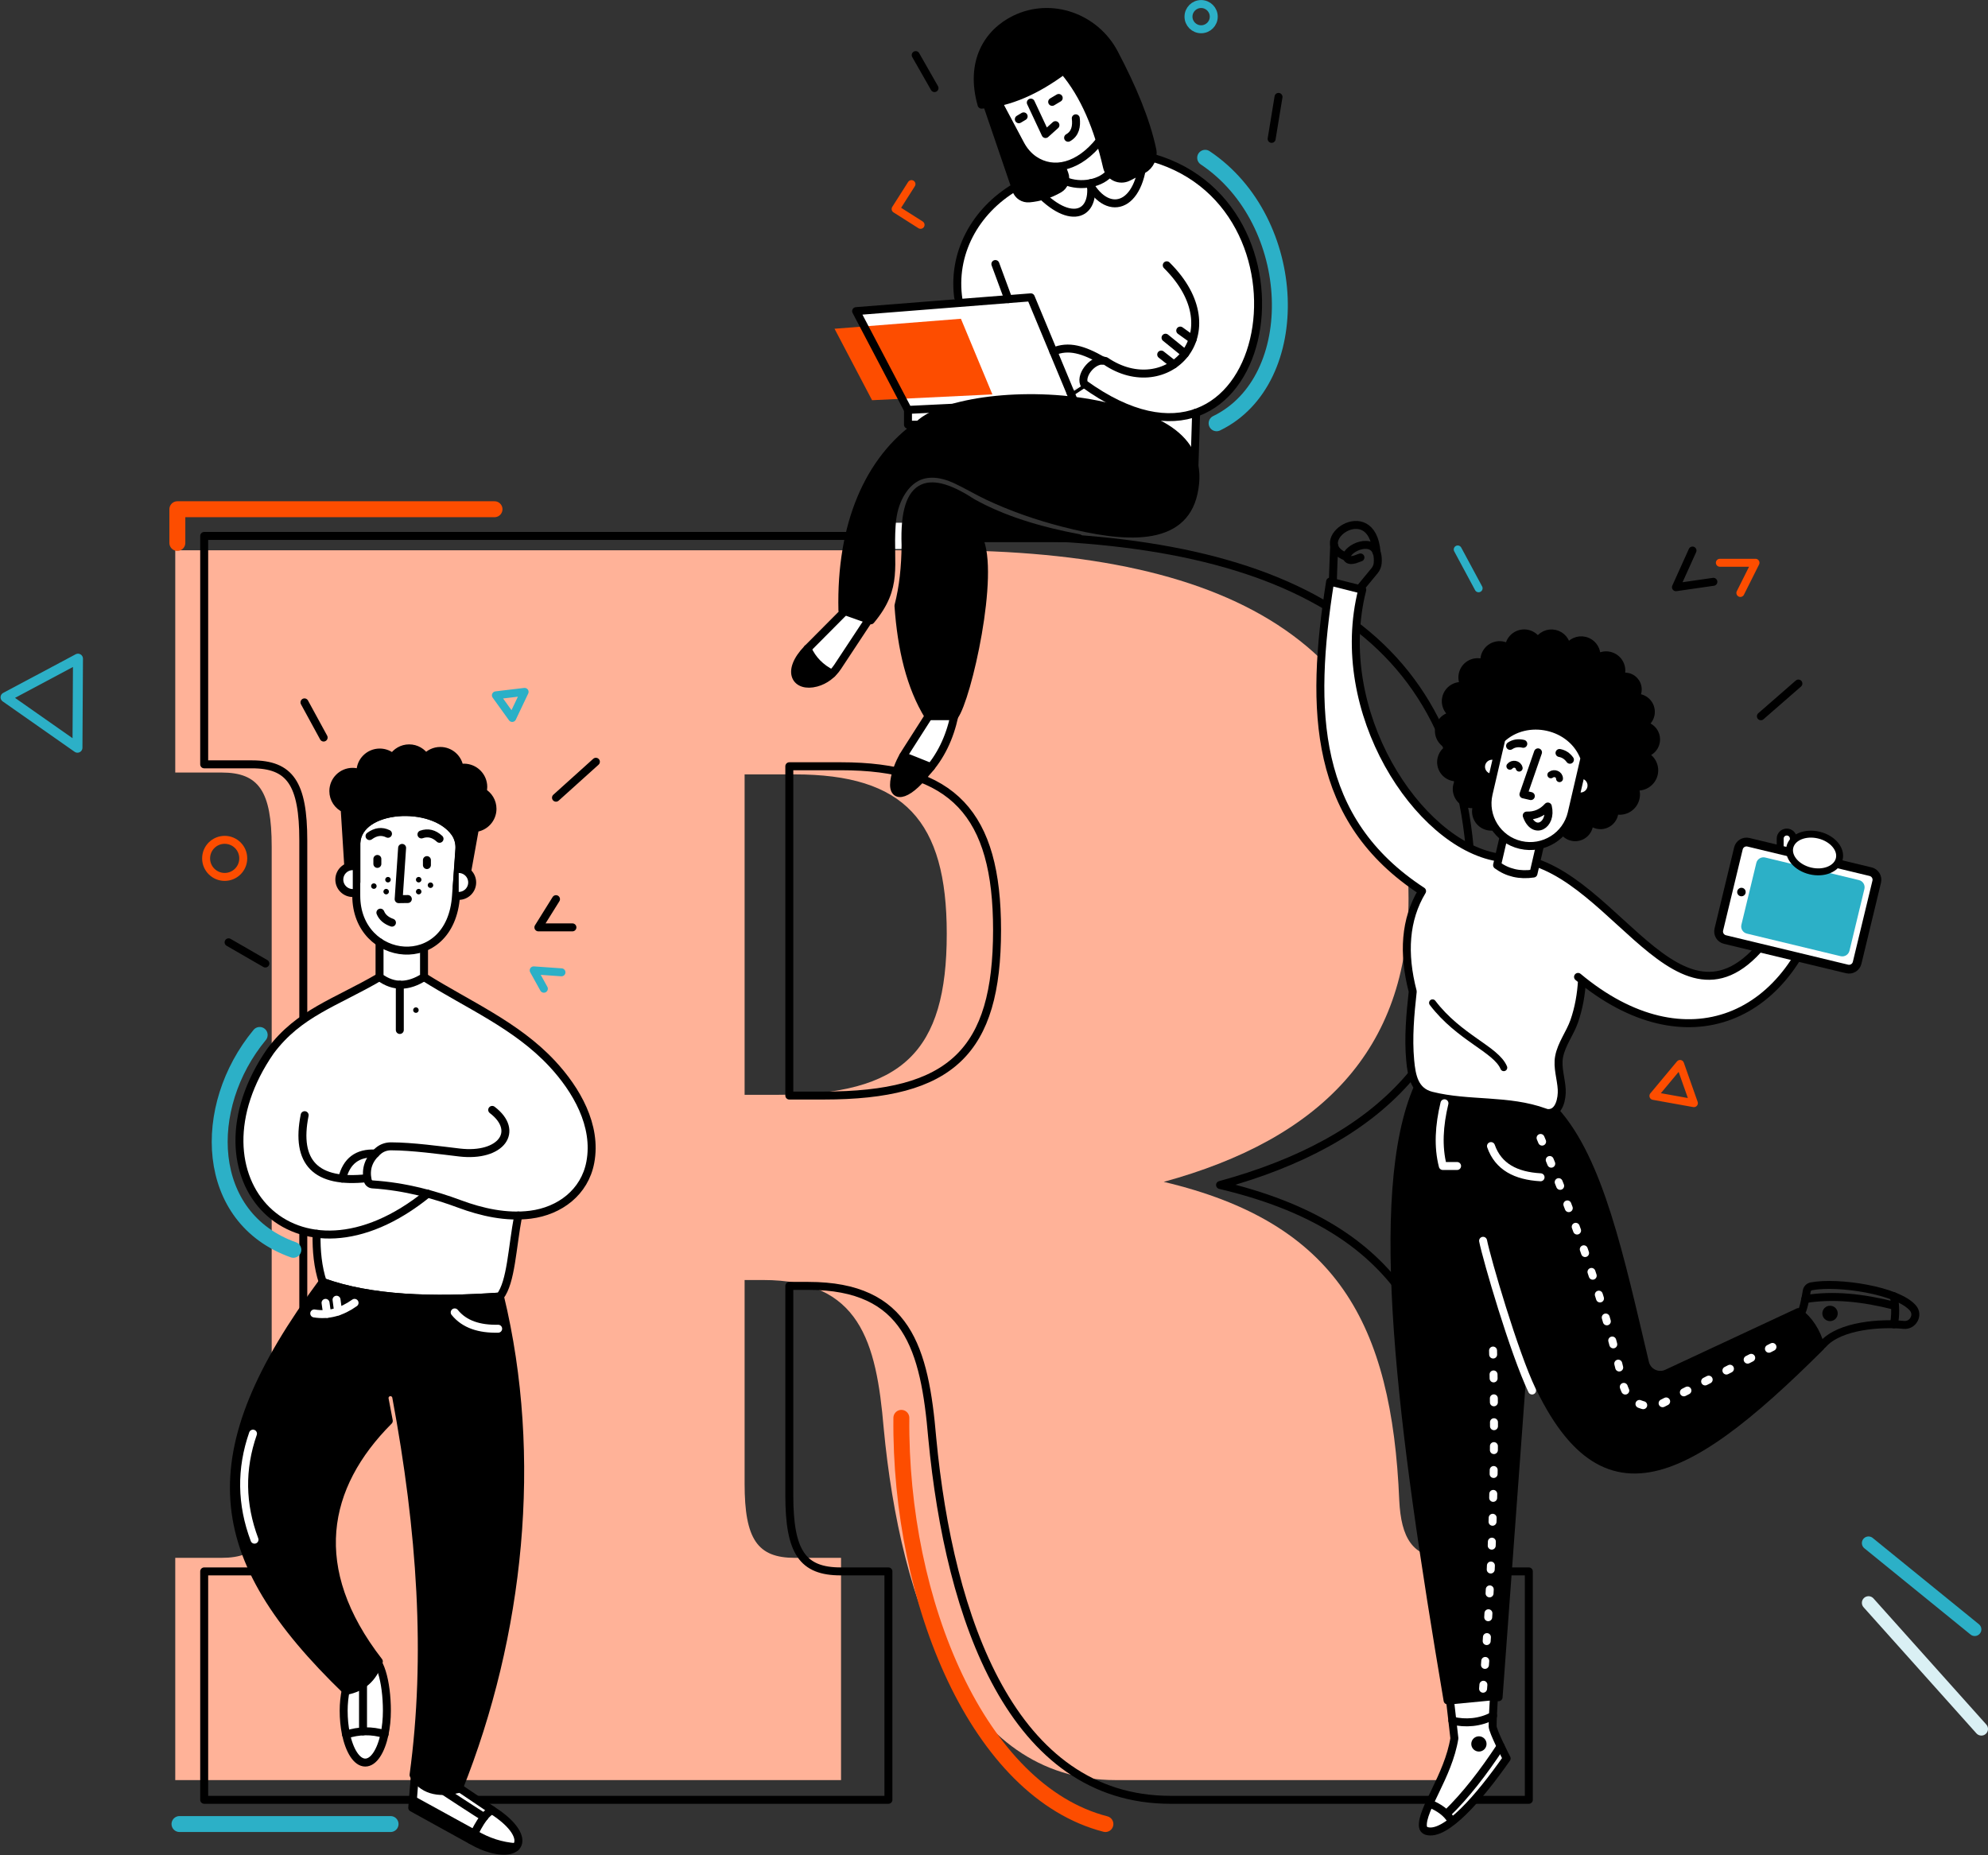 <?xml version="1.0" encoding="UTF-8"?>
<svg width="599px" height="559px" viewBox="0 0 599 559" version="1.1" xmlns="http://www.w3.org/2000/svg" xmlns:xlink="http://www.w3.org/1999/xlink">
    <rect x="0" y="0" width="599" height="559" fill="#333333" stroke="none"/>
    <!-- Generator: Sketch 63.1 (92452) - https://sketch.com -->
    <title>Illustration/welcome</title>
    <desc>Created with Sketch.</desc>
    <defs>
        <path d="M597,520 L563,482" id="path-1"></path>
        <path d="M563,464 L595,490" id="path-3"></path>
        <polygon id="path-5" points="8.014 225 28 207.646 2 201"></polygon>
        <path d="M324.142,34.655 C324.431,37.01 324.03,39.282 321.829,40.511" id="path-7"></path>
    </defs>
    <g id="Landing-Page_02" stroke="none" stroke-width="1" fill="none" fill-rule="evenodd">
        <g id="SP1_LandingPage_web" transform="translate(-679, -96)">
            <g id="Illustration/WelcometoReDI" transform="translate(678, 96)">
                <g id="Illustration/welcome" transform="translate(1, 1)">
                    <g id="Group-180">
                        <path d="M309.214,53.646 C301.982,58.636 297.11,63.005 294.596,66.753 C290.826,72.375 287.774,78.335 288.105,83.848 C288.325,87.523 287.816,89.853 286.576,90.838 L257.957,92.755 L273.617,122.519 L275.235,129.652 L334.697,129.652 L359.342,137.492 L360.401,123.36 C368.364,119.028 373.467,114.179 375.71,108.814 C379.075,100.766 380.341,91.12 379.075,83.848 C377.809,76.575 369.519,59.883 365.714,56.765 C361.909,53.646 350.003,46.547 347.311,46.547 C345.517,46.547 340.217,35.393 331.41,13.084 L308.434,16.9 L299.91,23.609 L309.214,53.646 Z" id="Path-3" fill="#FFFFFF"></path>
                        <path d="M224.355,328.909 L234.414,328.909 C271.853,328.909 285.264,316.072 285.264,280.353 C285.264,246.307 272.412,232.354 239.443,232.354 L224.355,232.354 L224.355,328.909 Z M350.643,355.14 C402.61,367.419 419.374,397.557 421.609,451.137 C422.168,462.299 425.521,468.439 435.579,468.439 L441.167,468.439 L441.167,535.413 L336.114,535.413 C289.734,535.413 271.294,482.391 266.265,429.37 C264.03,403.139 259.001,384.721 229.944,384.721 L224.355,384.721 L224.355,446.114 C224.355,462.857 228.267,468.439 239.443,468.439 L253.413,468.439 L253.413,535.413 L52.806,535.413 L52.806,468.439 L66.777,468.439 C77.952,468.439 81.864,462.857 81.864,446.114 L81.864,254.122 C81.864,237.378 77.952,231.796 66.777,231.796 L52.806,231.796 L52.806,164.822 L283.029,164.822 C372.436,164.822 424.403,193.845 424.403,269.748 C424.403,315.514 397.581,342.304 350.643,355.14 L350.643,355.14 Z" id="Fill-1" fill="#FFB298"></path>
                        <path d="M237.826,329.132 L248.164,329.132 C286.639,329.132 300.422,315.939 300.422,279.229 C300.422,244.24 287.214,229.901 253.331,229.901 L237.826,229.901 L237.826,329.132 Z M367.613,356.09 C421.02,368.709 438.249,399.682 440.546,454.746 C441.12,466.218 444.566,472.528 454.903,472.528 L460.646,472.528 L460.646,541.357 L352.682,541.357 C305.016,541.357 286.065,486.867 280.897,432.376 C278.6,405.418 273.431,386.49 243.569,386.49 L237.826,386.49 L237.826,449.584 C237.826,466.792 241.846,472.528 253.331,472.528 L267.688,472.528 L267.688,541.357 L61.523,541.357 L61.523,472.528 L75.88,472.528 C87.365,472.528 91.385,466.792 91.385,449.584 L91.385,252.271 C91.385,235.064 87.365,229.327 75.88,229.327 L61.523,229.327 L61.523,160.497 L298.126,160.497 C390.01,160.497 443.417,190.323 443.417,268.331 C443.417,315.365 415.852,342.898 367.613,356.09 Z" id="Stroke-3" stroke="#000000" stroke-width="2.4" stroke-linecap="round" stroke-linejoin="round"></path>
                        <mask id="mask-2" fill="white">
                            <use xlink:href="#path-1"></use>
                        </mask>
                        <use id="Stroke-50" stroke="#DAF0F4" stroke-width="4" stroke-linecap="round" stroke-linejoin="round" xlink:href="#path-1"></use>
                        <mask id="mask-4" fill="white">
                            <use xlink:href="#path-3"></use>
                        </mask>
                        <use id="Stroke-66" stroke="#2CB0C7" stroke-width="4" stroke-linecap="round" stroke-linejoin="round" xlink:href="#path-3"></use>
                        <mask id="mask-6" fill="white">
                            <use xlink:href="#path-5"></use>
                        </mask>
                        <use id="Stroke-46-Copy" stroke="#2CB0C7" stroke-width="3" stroke-linecap="round" stroke-linejoin="round" transform="translate(15, 213) rotate(76) translate(-15, -213) " xlink:href="#path-5"></use>
                        <polygon id="Fill-5" fill="#FFFFFF" points="267.017 164.434 274.935 164.434 274.935 156.526 267.017 156.526"></polygon>
                        <path d="M311.618,47.489 C309.845,46.3 308.45,44.629 307.447,42.746 L300.723,30.106 L297.464,30.65 L306.217,56.284 C306.775,57.918 308.387,58.931 310.11,58.779 C313.179,58.51 316.173,57.601 319.079,55.95 C320.673,55.044 321.374,53.113 320.722,51.4 L319.935,49.328 C316.992,49.802 314.135,49.175 311.618,47.489" id="Fill-7" fill="#000000"></path>
                        <path d="M311.618,47.489 C309.845,46.3 308.45,44.629 307.447,42.746 L300.723,30.106 L297.464,30.65 L306.217,56.284 C306.775,57.918 308.387,58.931 310.11,58.779 C313.179,58.51 316.173,57.601 319.079,55.95 C320.673,55.044 321.374,53.113 320.722,51.4 L319.935,49.328 C316.992,49.802 314.135,49.175 311.618,47.489 Z" id="Stroke-8" stroke="#000000" stroke-width="2.4" stroke-linecap="round" stroke-linejoin="round"></path>
                        <polygon id="Fill-9" fill="#FD4D00" points="262.758 119.598 251.454 98.065 289.533 95.057 299.015 117.852"></polygon>
                        <path d="M279.784,214.812 L272.838,225.686 C271.331,228.044 270.214,230.639 269.631,233.374 C268.21,240.043 273.072,239.456 279.093,231.795 C283.513,226.96 286.148,221.209 287.528,214.812" id="Fill-10" fill="#FFFFFF"></path>
                        <path d="M279.784,214.812 L272.838,225.686 C271.331,228.044 270.214,230.639 269.631,233.374 C268.21,240.043 273.072,239.456 279.093,231.795 C283.513,226.96 286.148,221.209 287.528,214.812" id="Stroke-11" stroke="#000000" stroke-width="2.4" stroke-linecap="round" stroke-linejoin="round"></path>
                        <path d="M272.14,226.848 C272.742,227.016 280.49,230.159 280.49,230.159" id="Stroke-13" stroke="#000000" stroke-width="2.4" stroke-linecap="round" stroke-linejoin="round"></path>
                        <path d="M269.631,233.374 C268.21,240.042 273.072,239.455 279.093,231.793 C279.581,231.26 280.043,230.713 280.488,230.158 C280.44,230.138 272.758,227.022 272.142,226.848 C270.988,228.887 270.12,231.08 269.631,233.374" id="Fill-14" fill="#000000"></path>
                        <path d="M254.558,183.153 L243.298,194.478 C236.568,201.463 239.867,206.34 245.932,204.721 C248.605,204.008 250.874,202.239 252.397,199.932 L261.783,185.716" id="Fill-15" fill="#FFFFFF"></path>
                        <path d="M254.558,183.153 L243.298,194.478 C236.568,201.463 239.867,206.34 245.932,204.721 C248.605,204.008 250.874,202.239 252.397,199.932 L261.783,185.716" id="Stroke-16" stroke="#000000" stroke-width="2.4" stroke-linecap="round" stroke-linejoin="round"></path>
                        <path d="M243.297,194.477 C244.797,197.791 247.257,200.298 250.676,202.001" id="Stroke-18" stroke="#000000" stroke-width="2.4" stroke-linecap="round" stroke-linejoin="round"></path>
                        <path d="M243.297,194.477 C236.567,201.463 239.867,206.34 245.932,204.721 C247.73,204.241 249.339,203.275 250.669,201.997 C247.253,200.295 244.796,197.788 243.297,194.477" id="Fill-19" fill="#000000"></path>
                        <path d="M365.714,4.018 C365.714,6.117 364.011,7.818 361.909,7.818 C359.808,7.818 358.104,6.117 358.104,4.018 C358.104,1.918 359.808,0.217 361.909,0.217 C364.011,0.217 365.714,1.918 365.714,4.018 Z" id="Stroke-20" stroke="#2CB0C7" stroke-width="2.4" stroke-linecap="round" stroke-linejoin="round"></path>
                        <path d="M300.723,29.834 L307.447,42.473 C308.45,44.357 309.845,46.028 311.618,47.216 C317.444,51.12 325.09,49.36 331.41,41.357" id="Stroke-21" stroke="#000000" stroke-width="2.4" stroke-linecap="round" stroke-linejoin="round"></path>
                        <path d="M320.451,20.221 C326.825,27.688 330.888,37.726 333.551,49.323 C334.208,52.185 337.373,53.675 339.986,52.33 L344.481,50.017 C346.463,48.998 347.674,46.388 347.214,44.21 C345.294,35.129 341.118,25.279 335.704,15.005 C330.015,4.208 316.783,-0.536 305.807,4.82 C297.598,8.826 292.091,17.707 295.75,30.539 C304.176,29.969 312.389,26.206 320.451,20.221" id="Fill-22" fill="#000000"></path>
                        <path d="M320.451,20.221 C326.825,27.688 330.888,37.726 333.551,49.323 C334.208,52.185 337.373,53.675 339.986,52.33 L344.481,50.017 C346.463,48.998 347.674,46.388 347.214,44.21 C345.294,35.129 341.118,25.279 335.704,15.005 C330.015,4.208 316.783,-0.536 305.807,4.82 C297.598,8.826 292.091,17.707 295.75,30.539 C304.176,29.969 312.389,26.206 320.451,20.221 Z" id="Stroke-23" stroke="#000000" stroke-width="2.4" stroke-linecap="round" stroke-linejoin="round"></path>
                        <line x1="317.025" y1="29.696" x2="318.997" y2="28.521" id="Stroke-24" stroke="#000000" stroke-width="2.4" stroke-linecap="round" stroke-linejoin="round"></line>
                        <line x1="306.983" y1="34.931" x2="308.434" y2="34.067" id="Stroke-25" stroke="#000000" stroke-width="2.4" stroke-linecap="round" stroke-linejoin="round"></line>
                        <mask id="mask-8" fill="white">
                            <use xlink:href="#path-7"></use>
                        </mask>
                        <use id="Stroke-26" stroke="#000000" stroke-width="2.4" stroke-linecap="round" stroke-linejoin="round" xlink:href="#path-7"></use>
                        <polyline id="Stroke-27" stroke="#000000" stroke-width="2.4" stroke-linecap="round" stroke-linejoin="round" points="310.59 29.918 315.028 39.392 318.012 36.71"></polyline>
                        <path d="M320.876,53.503 C325.55,55.49 331.928,54.388 334.697,50.713" id="Stroke-28" stroke="#000000" stroke-width="2.4" stroke-linecap="round" stroke-linejoin="round"></path>
                        <path d="M328.648,54.2 C330.1,64.878 320.965,67.398 310.109,53.646" id="Stroke-29" stroke="#000000" stroke-width="2.4" stroke-linecap="round" stroke-linejoin="round"></path>
                        <path d="M328.648,55.133 C334.854,64.99 345.138,60.75 344.6,41.831" id="Stroke-30" stroke="#000000" stroke-width="2.4" stroke-linecap="round" stroke-linejoin="round"></path>
                        <path d="M347.311,46.547 C400.396,61.792 382.461,155.042 326.621,114.642 C325.476,111.72 329.675,106.765 333.109,107.782 C351.496,120.331 372.158,99.397 351.552,78.943" id="Stroke-31" stroke="#000000" stroke-width="2.4" stroke-linecap="round" stroke-linejoin="round"></path>
                        <path d="M305.912,55.388 C293.778,62.554 286.682,75.513 288.811,89.361" id="Stroke-32" stroke="#000000" stroke-width="2.4" stroke-linecap="round" stroke-linejoin="round"></path>
                        <polygon id="Stroke-33" stroke="#000000" stroke-width="2.4" stroke-linecap="round" stroke-linejoin="round" points="273.581 122.519 257.957 92.755 310.589 88.598 323.696 120.105"></polygon>
                        <path d="M299.91,78.562 C301.428,82.674 302.857,86.547 303.812,89.134" id="Stroke-34" stroke="#000000" stroke-width="2.4" stroke-linecap="round" stroke-linejoin="round"></path>
                        <path d="M332.22,107.65 C326.429,104.345 321.991,102.979 317.385,104.934" id="Stroke-35" stroke="#000000" stroke-width="2.4" stroke-linecap="round" stroke-linejoin="round"></path>
                        <path d="M322.539,117.324 C322.541,117.328 326.621,114.642 326.621,114.642" id="Stroke-36" stroke="#000000" stroke-width="2.4" stroke-linecap="round" stroke-linejoin="round"></path>
                        <line x1="351.183" y1="100.766" x2="357.09" y2="105.558" id="Stroke-37" stroke="#000000" stroke-width="2.4" stroke-linecap="round" stroke-linejoin="round"></line>
                        <line x1="355.614" y1="98.618" x2="359.342" y2="101.291" id="Stroke-38" stroke="#000000" stroke-width="2.4" stroke-linecap="round" stroke-linejoin="round"></line>
                        <line x1="349.88" y1="105.841" x2="353.668" y2="108.814" id="Stroke-39" stroke="#000000" stroke-width="2.4" stroke-linecap="round" stroke-linejoin="round"></line>
                        <path d="M288.005,143.538 C287.821,143.453 287.637,143.37 287.452,143.287 C283.922,141.716 279.659,140.984 276.103,142.891 C273.672,144.195 271.898,146.498 270.715,148.941 C269.36,151.737 268.847,154.516 268.651,157.502 C267.865,169.558 270.859,175.773 262.383,185.929 L253.824,182.892 C253.228,157.118 261.721,137.488 276.889,126.942 C284.011,120.042 308.818,116.562 330.47,120.872 C349.304,124.621 363.181,131.255 359.645,147.56 C356.386,162.581 338.935,161.349 320.339,156.556 C312.571,154.553 304.948,151.92 297.687,148.501 C294.41,146.959 291.293,145.057 288.005,143.538" id="Fill-40" fill="#000000"></path>
                        <path d="M288.005,143.538 C287.821,143.453 287.637,143.37 287.452,143.287 C283.922,141.716 279.659,140.984 276.103,142.891 C273.672,144.195 271.898,146.498 270.715,148.941 C269.36,151.737 268.847,154.516 268.651,157.502 C267.865,169.558 270.859,175.773 262.383,185.929 L253.824,182.892 C253.228,157.118 261.721,137.488 276.889,126.942 C284.011,120.042 308.818,116.562 330.47,120.872 C349.304,124.621 363.181,131.255 359.645,147.56 C356.386,162.581 338.935,161.349 320.339,156.556 C312.571,154.553 304.948,151.92 297.687,148.501 C294.41,146.959 291.293,145.057 288.005,143.538 Z" id="Stroke-41" stroke="#000000" stroke-width="2.4" stroke-linecap="round" stroke-linejoin="round"></path>
                        <path d="M287.528,214.812 C291.501,209.52 300.06,171.56 294.864,161.179 L325.127,161.179 C313.156,158.93 302.215,155.626 293.03,150.493 C280.646,142.401 272.106,142.71 272.855,163.316 C272.799,169.763 272.172,175.885 270.715,181.534 C271.62,194.543 274.308,205.939 279.784,214.812 L287.528,214.812 Z" id="Fill-42" fill="#000000"></path>
                        <path d="M287.528,214.812 C291.501,209.52 300.06,171.56 294.864,161.179 L325.127,161.179 C313.156,158.93 302.215,155.626 293.03,150.493 C280.646,142.401 272.106,142.71 272.855,163.316 C272.799,169.763 272.172,175.885 270.715,181.534 C271.62,194.543 274.308,205.939 279.784,214.812 L287.528,214.812 Z" id="Stroke-43" stroke="#000000" stroke-width="2.4" stroke-linecap="round" stroke-linejoin="round"></path>
                        <polyline id="Stroke-44" stroke="#000000" stroke-width="2.4" stroke-linecap="round" stroke-linejoin="round" points="273.581 122.519 273.581 126.982 276.889 126.982"></polyline>
                        <line x1="360.401" y1="123.36" x2="359.816" y2="142.112" id="Stroke-45" stroke="#000000" stroke-width="2.4" stroke-linecap="round" stroke-linejoin="round"></line>
                        <line x1="275.907" y1="15.602" x2="281.575" y2="25.543" id="Stroke-46" stroke="#000000" stroke-width="2.4" stroke-linecap="round" stroke-linejoin="round"></line>
                        <line x1="385.226" y1="28.199" x2="383.153" y2="40.848" id="Stroke-47" stroke="#000000" stroke-width="2.4" stroke-linecap="round" stroke-linejoin="round"></line>
                        <polyline id="Stroke-50" stroke="#FD4D00" stroke-width="2.4" stroke-linecap="round" stroke-linejoin="round" points="277.374 66.753 269.86 61.984 274.634 54.479"></polyline>
                        <path d="M363.127,46.547 C391.718,65.657 393.295,113.572 366.571,126.548" id="Stroke-51" stroke="#2CB0C7" stroke-width="4.8" stroke-linecap="round" stroke-linejoin="round"></path>
                        <path d="M156.248,365.287 C154.386,375.093 154.138,385.335 150.752,389.694 C130.531,391.099 111.926,390.588 97.347,385.305 C95.892,380.871 95.396,375.972 95.499,370.784 L95.529,370.781 C74.008,368.071 63.285,342.19 81.6,315.74 C90.204,304.219 101.145,301.206 114.468,293.431 L114.468,282.96 L114.474,282.96 C110.414,280.269 107.456,275.479 107.456,268.911 L107.456,253.074 C107.93,241.909 130.53,240.538 137.172,249.94 C138.194,251.386 138.639,253.161 138.513,254.926 L137.516,268.911 C136.93,277.791 132.558,282.879 127.322,284.696 L127.872,284.77 L128.481,293.431 C141.666,301.747 155.69,307.92 166.477,319.516 C173.756,327.341 180.066,338.139 177.976,349.246 C176.28,358.265 168.774,363.919 159.927,365.037 L156.248,365.287 Z" id="Fill-52" fill="#FFFFFF"></path>
                        <path d="M95.389,370.784 C95.286,375.972 95.782,380.871 97.237,385.306 C111.815,390.588 130.421,391.099 150.642,389.694 C154.028,385.335 154.276,375.093 156.138,365.287" id="Stroke-53" stroke="#000000" stroke-width="2.4" stroke-linecap="round" stroke-linejoin="round"></path>
                        <path d="M116.572,514.508 C116.572,517.043 116.321,519.438 115.874,521.555 C114.801,526.645 112.6,530.134 110.061,530.134 C107.478,530.134 105.246,526.525 104.193,521.294 C103.78,519.242 103.549,516.94 103.549,514.508 C103.549,505.877 107.26,497.703 110.856,497.703 C114.453,497.703 116.572,505.877 116.572,514.508" id="Fill-54" fill="#FFFFFF"></path>
                        <path d="M116.572,514.508 C116.572,517.043 116.321,519.438 115.874,521.555 C114.801,526.645 112.6,530.134 110.061,530.134 C107.478,530.134 105.246,526.525 104.193,521.294 C103.78,519.242 103.549,516.94 103.549,514.508 C103.549,505.877 107.26,497.703 110.856,497.703 C114.453,497.703 116.572,505.877 116.572,514.508 Z" id="Stroke-55" stroke="#000000" stroke-width="2.4" stroke-linecap="round" stroke-linejoin="round"></path>
                        <path d="M104.282,521.712 C108.146,520.437 112.01,520.385 115.874,521.555" id="Stroke-56" stroke="#000000" stroke-width="2.4" stroke-linecap="round" stroke-linejoin="round"></path>
                        <line x1="109.383" y1="520.715" x2="109.383" y2="504.825" id="Stroke-57" stroke="#000000" stroke-width="2.4" stroke-linecap="round" stroke-linejoin="round"></line>
                        <polyline id="Stroke-58" stroke="#000000" stroke-width="2.4" stroke-linecap="round" stroke-linejoin="round" points="121.159 254.506 120.117 269.952 122.885 269.914"></polyline>
                        <path d="M111.342,250.949 C113.195,249.578 115.048,249.346 116.902,250.254" id="Stroke-59" stroke="#000000" stroke-width="2.4" stroke-linecap="round" stroke-linejoin="round"></path>
                        <path d="M132.434,251.766 C130.747,250.195 128.931,249.757 126.987,250.45" id="Stroke-60" stroke="#000000" stroke-width="2.4" stroke-linecap="round" stroke-linejoin="round"></path>
                        <line x1="113.701" y1="257.835" x2="113.701" y2="259.328" id="Stroke-61" stroke="#000000" stroke-width="2.4" stroke-linecap="round" stroke-linejoin="round"></line>
                        <line x1="128.634" y1="258.185" x2="128.634" y2="259.679" id="Stroke-62" stroke="#000000" stroke-width="2.4" stroke-linecap="round" stroke-linejoin="round"></line>
                        <path d="M143.128,248.518 C146.082,248.238 148.392,245.755 148.392,242.733 C148.392,240.549 147.186,238.65 145.404,237.656 C145.536,237.172 145.612,236.664 145.612,236.138 C145.612,232.927 143.006,230.324 139.791,230.324 C139.33,230.324 138.884,230.383 138.454,230.484 C138.144,227.565 135.672,225.291 132.667,225.291 C130.904,225.291 129.326,226.078 128.258,227.316 C127.238,225.636 125.395,224.51 123.284,224.51 C121.188,224.51 119.356,225.621 118.33,227.282 C117.297,226.345 115.929,225.769 114.423,225.769 C111.208,225.769 108.602,228.372 108.602,231.582 C108.602,231.754 108.613,231.922 108.628,232.09 C107.903,231.766 107.102,231.582 106.257,231.582 C103.042,231.582 100.435,234.185 100.435,237.396 C100.435,239.747 101.835,241.768 103.846,242.683 L104.913,259.662 L104.913,265.071 L107.386,264.811 L107.386,253.058 C107.859,241.893 130.461,240.522 137.102,249.925 C138.124,251.37 138.569,253.145 138.443,254.91 L137.636,266.225 L139.639,266.616 L140.833,261.258 L143.128,248.518" id="Fill-63" fill="#000000"></path>
                        <path d="M143.128,248.518 C146.082,248.238 148.392,245.755 148.392,242.733 C148.392,240.549 147.186,238.65 145.404,237.656 C145.536,237.172 145.612,236.664 145.612,236.138 C145.612,232.927 143.006,230.324 139.791,230.324 C139.33,230.324 138.884,230.383 138.454,230.484 C138.144,227.565 135.672,225.291 132.667,225.291 C130.904,225.291 129.326,226.078 128.258,227.316 C127.238,225.636 125.395,224.51 123.284,224.51 C121.188,224.51 119.356,225.621 118.33,227.282 C117.297,226.345 115.929,225.769 114.423,225.769 C111.208,225.769 108.602,228.372 108.602,231.582 C108.602,231.754 108.613,231.922 108.628,232.09 C107.903,231.766 107.102,231.582 106.257,231.582 C103.042,231.582 100.435,234.185 100.435,237.396 C100.435,239.747 101.835,241.768 103.846,242.683 L104.913,259.662 L104.913,265.071 L107.386,264.811 L107.386,253.058 C107.859,241.893 130.461,240.522 137.102,249.925 C138.124,251.37 138.569,253.145 138.443,254.91 L137.636,266.225 L139.639,266.616 L140.833,261.258 L143.128,248.518" id="Stroke-64" stroke="#000000" stroke-width="2.4" stroke-linecap="round" stroke-linejoin="round"></path>
                        <path d="M137.405,268.911 L138.403,254.926 C138.529,253.161 138.083,251.386 137.062,249.94 C130.42,240.538 107.819,241.909 107.346,253.075 L107.346,268.911 C107.346,289.303 135.842,292.6 137.405,268.911 Z" id="Stroke-66" stroke="#000000" stroke-width="2.4" stroke-linecap="round" stroke-linejoin="round"></path>
                        <path d="M106.295,268.106 C104.055,268.106 102.24,266.293 102.24,264.055 C102.24,261.818 104.055,260.004 106.295,260.004" id="Fill-67" fill="#FFFFFF"></path>
                        <path d="M106.295,268.106 C104.055,268.106 102.24,266.293 102.24,264.055 C102.24,261.818 104.055,260.004 106.295,260.004" id="Stroke-68" stroke="#000000" stroke-width="2.4" stroke-linecap="round" stroke-linejoin="round"></path>
                        <path d="M138.215,268.969 C140.455,268.969 142.27,267.156 142.27,264.918 C142.27,262.681 140.455,260.867 138.215,260.867" id="Fill-70" fill="#FFFFFF"></path>
                        <path d="M138.215,268.969 C140.455,268.969 142.27,267.156 142.27,264.918 C142.27,262.681 140.455,260.867 138.215,260.867" id="Stroke-71" stroke="#000000" stroke-width="2.4" stroke-linecap="round" stroke-linejoin="round"></path>
                        <path d="M127.761,284.77 L127.761,293.431 C123.187,296.344 118.698,296.664 114.358,293.431 L114.358,282.959" id="Stroke-73" stroke="#000000" stroke-width="2.4" stroke-linecap="round" stroke-linejoin="round"></path>
                        <path d="M114.614,274.012 C115.176,275.403 116.337,276.408 118.098,277.03" id="Stroke-74" stroke="#000000" stroke-width="2.4" stroke-linecap="round" stroke-linejoin="round"></path>
                        <path d="M126.987,264.085 C126.987,264.545 126.614,264.918 126.153,264.918 C125.692,264.918 125.32,264.545 125.32,264.085 C125.32,263.625 125.692,263.252 126.153,263.252 C126.614,263.252 126.987,263.625 126.987,264.085" id="Fill-75" fill="#000000"></path>
                        <path d="M130.544,265.751 C130.544,266.211 130.171,266.584 129.71,266.584 C129.25,266.584 128.877,266.211 128.877,265.751 C128.877,265.291 129.25,264.918 129.71,264.918 C130.171,264.918 130.544,265.291 130.544,265.751" id="Fill-76" fill="#000000"></path>
                        <path d="M126.987,267.685 C126.987,268.145 126.614,268.518 126.153,268.518 C125.692,268.518 125.32,268.145 125.32,267.685 C125.32,267.225 125.692,266.852 126.153,266.852 C126.614,266.852 126.987,267.225 126.987,267.685" id="Fill-77" fill="#000000"></path>
                        <path d="M117.19,267.685 C117.19,268.145 116.817,268.518 116.356,268.518 C115.895,268.518 115.522,268.145 115.522,267.685 C115.522,267.225 115.895,266.852 116.356,266.852 C116.817,266.852 117.19,267.225 117.19,267.685" id="Fill-78" fill="#000000"></path>
                        <path d="M117.736,264.085 C117.736,264.545 117.363,264.918 116.902,264.918 C116.441,264.918 116.068,264.545 116.068,264.085 C116.068,263.625 116.441,263.252 116.902,263.252 C117.363,263.252 117.736,263.625 117.736,264.085" id="Fill-79" fill="#000000"></path>
                        <path d="M113.48,266.019 C113.48,266.479 113.107,266.852 112.646,266.852 C112.186,266.852 111.812,266.479 111.812,266.019 C111.812,265.559 112.186,265.186 112.646,265.186 C113.107,265.186 113.48,265.559 113.48,266.019" id="Fill-80" fill="#000000"></path>
                        <line x1="120.466" y1="295.73" x2="120.466" y2="309.375" id="Stroke-81" stroke="#000000" stroke-width="2.4" stroke-linecap="round" stroke-linejoin="round"></line>
                        <path d="M126.153,303.385 C126.153,303.846 125.78,304.219 125.319,304.219 C124.859,304.219 124.485,303.846 124.485,303.385 C124.485,302.925 124.859,302.552 125.319,302.552 C125.78,302.552 126.153,302.925 126.153,303.385" id="Fill-82" fill="#000000"></path>
                        <path d="M114.358,293.431 C101.034,301.206 90.094,304.218 81.49,315.741 C55.041,353.934 89.138,390.96 128.877,358.708" id="Stroke-83" stroke="#000000" stroke-width="2.4" stroke-linecap="round" stroke-linejoin="round"></path>
                        <path d="M127.761,293.431 C140.948,301.747 155.579,307.92 166.366,319.515 C173.646,327.342 179.955,338.139 177.866,349.246 C176.17,358.265 168.664,363.919 159.817,365.037 C152.581,365.951 145.18,364.299 138.424,361.785 C131.049,359.041 122.15,356.539 112.213,355.905 C111.549,355.863 110.971,355.405 110.822,354.757 C109.997,351.161 111.142,348.177 114.062,345.745 C115.113,344.869 116.459,344.428 117.828,344.433 C124.249,344.451 132.614,345.612 138.424,346.295 C151.064,347.78 156.694,339.823 148.303,333.458" id="Stroke-84" stroke="#000000" stroke-width="2.4" stroke-linecap="round" stroke-linejoin="round"></path>
                        <path d="M91.794,335.049 C88.937,349.372 95.192,355.702 110.561,354.04" id="Stroke-85" stroke="#000000" stroke-width="2.4" stroke-linecap="round" stroke-linejoin="round"></path>
                        <path d="M103.109,354.155 C104.386,348.835 107.722,346.321 113.12,346.612" id="Stroke-86" stroke="#000000" stroke-width="2.4" stroke-linecap="round" stroke-linejoin="round"></path>
                        <path d="M124.962,534.425 L124.211,543.739 L142.563,553.868 C144.233,554.814 145.999,555.591 147.852,556.098 C157.441,558.72 159.739,552.376 149.606,545.353 L138.314,537.736 L124.962,534.425 Z" id="Fill-87" fill="#FFFFFF"></path>
                        <path d="M124.962,534.425 L124.211,543.739 L142.563,553.868 C144.233,554.814 145.999,555.591 147.852,556.098 C157.441,558.72 159.739,552.376 149.606,545.353 L138.314,537.736 L124.962,534.425 Z" id="Stroke-88" stroke="#000000" stroke-width="2.4" stroke-linecap="round" stroke-linejoin="round"></path>
                        <path d="M141.928,553.508 C144.88,547.147 146.784,545.09 148.331,544.493" id="Fill-89" fill="#FFFFFF"></path>
                        <path d="M141.928,553.508 C144.88,547.147 146.784,545.09 148.331,544.493" id="Stroke-90" stroke="#000000" stroke-width="2.4" stroke-linecap="round" stroke-linejoin="round"></path>
                        <g id="Group-94" transform="translate(132.028, 537.839)">
                            <path d="M13.859,8.707 C13.012,8.313 0.571,0.135 0.571,0.135" id="Fill-92" fill="#FFFFFF"></path>
                            <path d="M13.859,8.707 C13.012,8.313 0.571,0.135 0.571,0.135" id="Stroke-93" stroke="#000000" stroke-width="2.4" stroke-linecap="round" stroke-linejoin="round"></path>
                        </g>
                        <path d="M124.927,541.691 L142.869,551.554 C146.985,554.055 151.159,555.313 155.376,555.624" id="Stroke-95" stroke="#000000" stroke-width="2.4" stroke-linecap="round" stroke-linejoin="round"></path>
                        <path d="M150.642,389.694 C130.421,391.099 111.815,390.588 97.237,385.306 C58.823,437.268 62.274,467.83 104.376,508.503 C109.076,507.632 112.416,504.808 114.143,499.669 C92.486,471.699 97.454,446.904 117.143,427.16 L115.902,420.616 C115.722,419.67 116.335,418.755 117.28,418.559 C118.25,418.357 119.201,418.995 119.383,419.968 C126.907,460.255 129.473,498.092 124.609,533.866 C127.163,538.218 131.703,539.666 138.177,538.081 C156.704,491.76 162.322,438.02 150.642,389.694" id="Fill-96" fill="#000000"></path>
                        <path d="M150.642,389.694 C130.421,391.099 111.815,390.588 97.237,385.306 C58.823,437.268 62.274,467.83 104.376,508.503 C109.076,507.632 112.416,504.808 114.143,499.669 C92.486,471.699 97.454,446.904 117.143,427.16 L115.902,420.616 C115.722,419.67 116.335,418.755 117.28,418.559 C118.25,418.357 119.201,418.995 119.383,419.968 C126.907,460.255 129.473,498.092 124.609,533.866 C127.163,538.218 131.703,539.666 138.177,538.081 C156.704,491.76 162.322,438.02 150.642,389.694 Z" id="Stroke-97" stroke="#000000" stroke-width="2.4" stroke-linecap="round" stroke-linejoin="round"></path>
                        <path d="M94.682,394.794 C98.958,395.498 102.997,394.341 106.833,391.603" id="Stroke-98" stroke="#FFFFFF" stroke-width="2.4" stroke-linecap="round" stroke-linejoin="round"></path>
                        <path d="M137.004,394.48 C139.955,398.123 144.49,399.522 150.099,399.398" id="Stroke-99" stroke="#FFFFFF" stroke-width="2.4" stroke-linecap="round" stroke-linejoin="round"></path>
                        <line x1="101.401" y1="390.659" x2="101.869" y2="394.201" id="Stroke-100" stroke="#FFFFFF" stroke-width="2.4" stroke-linecap="round" stroke-linejoin="round"></line>
                        <line x1="98.088" y1="391.603" x2="98.56" y2="394.923" id="Stroke-101" stroke="#FFFFFF" stroke-width="2.4" stroke-linecap="round" stroke-linejoin="round"></line>
                        <path d="M76.227,431.016 C72.521,441.665 72.673,452.314 76.684,462.963" id="Stroke-102" stroke="#FFFFFF" stroke-width="2.4" stroke-linecap="round" stroke-linejoin="round"></path>
                        <path d="M73.292,257.665 C73.292,260.75 70.787,263.252 67.697,263.252 C64.608,263.252 62.103,260.75 62.103,257.665 C62.103,254.579 64.608,252.077 67.697,252.077 C70.787,252.077 73.292,254.579 73.292,257.665 Z" id="Stroke-103" stroke="#FD4D00" stroke-width="2.4" stroke-linecap="round" stroke-linejoin="round"></path>
                        <polygon id="Stroke-104" stroke="#2BB0C7" stroke-width="2.4" stroke-linecap="round" stroke-linejoin="round" points="149.42 208.528 158.065 207.492 154.33 215.347"></polygon>
                        <line x1="91.741" y1="210.656" x2="97.516" y2="221.251" id="Stroke-105" stroke="#000000" stroke-width="2.4" stroke-linecap="round" stroke-linejoin="round"></line>
                        <line x1="167.524" y1="239.379" x2="179.545" y2="228.549" id="Stroke-106" stroke="#000000" stroke-width="2.4" stroke-linecap="round" stroke-linejoin="round"></line>
                        <line x1="68.876" y1="282.959" x2="79.955" y2="289.348" id="Stroke-107" stroke="#000000" stroke-width="2.4" stroke-linecap="round" stroke-linejoin="round"></line>
                        <polyline id="Stroke-108" stroke="#000000" stroke-width="2.4" stroke-linecap="round" stroke-linejoin="round" points="167.524 269.952 162.22 278.453 172.474 278.453"></polyline>
                        <polyline id="Stroke-109" stroke="#2CB0C7" stroke-width="2.4" stroke-linecap="round" stroke-linejoin="round" points="163.87 296.943 160.806 291.41 169.174 291.998"></polyline>
                        <path d="M78.247,310.873 C60.292,332.579 61.399,366.024 88.389,375.617" id="Stroke-115" stroke="#2CB0C7" stroke-width="4.8" stroke-linecap="round" stroke-linejoin="round"></path>
                        <polyline id="Stroke-116" stroke="#FD4D00" stroke-width="2.4" stroke-linecap="round" stroke-linejoin="round" points="518.207 168.583 528.943 168.583 524.388 177.682"></polyline>
                        <polyline id="Stroke-117" stroke="#000000" stroke-width="2.4" stroke-linecap="round" stroke-linejoin="round" points="509.965 164.9 504.977 175.949 516.255 174.324"></polyline>
                        <g id="Group-120" transform="translate(439.08, 164.222)">
                            <line x1="0.144" y1="0.353" x2="6.434" y2="12.051" id="Fill-118" fill="#FFFFFF"></line>
                            <line x1="0.144" y1="0.353" x2="6.434" y2="12.051" id="Stroke-119" stroke="#2CB0C7" stroke-width="2.4" stroke-linecap="round" stroke-linejoin="round"></line>
                        </g>
                        <line x1="530.57" y1="214.834" x2="541.872" y2="204.977" id="Stroke-121" stroke="#000000" stroke-width="2.4" stroke-linecap="round" stroke-linejoin="round"></line>
                        <polygon id="Stroke-122" stroke="#FD4D00" stroke-width="2.4" stroke-linecap="round" stroke-linejoin="round" points="498.188 329.239 506.212 319.615 510.384 331.425"></polygon>
                        <line x1="54.082" y1="548.658" x2="117.681" y2="548.658" id="Stroke-126" stroke="#2CB0C7" stroke-width="4.8" stroke-linecap="round" stroke-linejoin="round"></line>
                        <path d="M271.587,426.258 C271.039,481.853 294.839,538.81 333.068,548.658" id="Stroke-127" stroke="#FD4D00" stroke-width="4.8" stroke-linecap="round" stroke-linejoin="round"></path>
                        <polyline id="Stroke-128" stroke="#FD4D00" stroke-width="4.8" stroke-linecap="round" stroke-linejoin="round" points="53.437 162.608 53.437 152.451 149.002 152.451"></polyline>
                        <g id="Group-131" transform="translate(419.585, 326.082)">
                            <path d="M39.614,79.971 C59.996,133.802 86.124,121.505 129.033,78.693 C127.737,74.141 125.495,70.665 122.282,68.298 L82.682,86.773 C79.963,88.042 76.76,86.492 76.07,83.575 C68.504,51.62 62.422,22.612 48.914,7.677 L7.65,0.514 C-6.448,32.692 2.646,102.855 16.582,185.319 L31.954,184.354 L39.614,79.971" id="Fill-129" fill="#000000"></path>
                            <path d="M39.614,79.971 C59.996,133.802 86.124,121.505 129.033,78.693 C127.737,74.141 125.495,70.665 122.282,68.298 L82.682,86.773 C79.963,88.042 76.76,86.492 76.07,83.575 C68.504,51.62 62.422,22.612 48.914,7.677 L7.65,0.514 C-6.448,32.692 2.646,102.855 16.582,185.319 L31.954,184.354 L39.614,79.971" id="Stroke-130" stroke="#000000" stroke-width="2.4" stroke-linecap="round" stroke-linejoin="round"></path>
                        </g>
                        <path d="M461.626,418.017 C456.165,406.586 447.947,378.364 446.865,372.901" id="Stroke-132" stroke="#FFFFFF" stroke-width="2.4" stroke-linecap="round" stroke-linejoin="round"></path>
                        <path d="M464.183,341.908 C475.296,368.143 483.957,393.302 489.278,416.999 C490.906,421.868 496.495,424.144 501.067,421.8 L539.032,402.333" id="Stroke-133" stroke="#FFFFFF" stroke-width="2.4" stroke-linecap="round" stroke-linejoin="round" stroke-dasharray="1.2,6"></path>
                        <path d="M446.865,507.881 C449.787,472.779 450.761,437.677 449.787,402.576" id="Stroke-134" stroke="#FFFFFF" stroke-width="2.4" stroke-linecap="round" stroke-linejoin="round" stroke-dasharray="1.2,6"></path>
                        <path d="M549.221,404.141 C554.28,398.341 566.867,397.571 573.623,398.245 C576.37,398.52 578.177,395.296 576.395,393.189 C571.834,387.801 553.729,385.104 545.777,386.621 C545.051,386.76 544.491,387.335 544.384,388.065 C544.044,390.359 543.14,394.489 542.657,394.406" id="Stroke-135" stroke="#000000" stroke-width="2.4" stroke-linecap="round" stroke-linejoin="round"></path>
                        <path d="M570.655,389.617 C571.128,392.586 571.187,395.42 570.655,398.062" id="Stroke-136" stroke="#000000" stroke-width="2.4" stroke-linecap="round" stroke-linejoin="round"></path>
                        <path d="M543.95,390.466 C552.348,389.09 561.273,390.032 570.844,392.473" id="Stroke-137" stroke="#000000" stroke-width="2.4" stroke-linecap="round" stroke-linejoin="round"></path>
                        <path d="M553.723,394.79 C553.723,396.071 552.684,397.108 551.403,397.108 C550.121,397.108 549.082,396.071 549.082,394.79 C549.082,393.51 550.121,392.472 551.403,392.472 C552.684,392.472 553.723,393.51 553.723,394.79" id="Fill-138" fill="#000000"></path>
                        <path d="M436.903,511.401 L438.217,522.825 C436.36,534.227 428.245,544.276 428.73,549.394 C428.79,550.019 429.223,550.548 429.824,550.732 C435.518,552.475 445.8,540.589 453.965,528.884 C453.965,528.884 449.823,520.887 449.743,519.217 C449.678,517.847 450.152,510.138 450.152,510.138 L436.903,511.401 Z" id="Fill-139" fill="#FFFFFF"></path>
                        <path d="M436.903,511.401 L438.217,522.825 C436.36,534.227 428.245,544.276 428.73,549.394 C428.79,550.019 429.223,550.548 429.824,550.732 C435.518,552.475 445.8,540.589 453.965,528.884 C453.965,528.884 449.823,520.887 449.743,519.217 C449.678,517.847 450.152,510.138 450.152,510.138 L436.903,511.401 Z" id="Stroke-140" stroke="#000000" stroke-width="2.4" stroke-linecap="round" stroke-linejoin="round"></path>
                        <path d="M437.605,517.5 C441.498,518.461 445.999,518.142 449.868,516.033" id="Stroke-141" stroke="#000000" stroke-width="2.4" stroke-linecap="round" stroke-linejoin="round"></path>
                        <path d="M447.91,524.518 C447.91,525.787 446.881,526.816 445.611,526.816 C444.34,526.816 443.309,525.787 443.309,524.518 C443.309,523.249 444.34,522.22 445.611,522.22 C446.881,522.22 447.91,523.249 447.91,524.518" id="Fill-142" fill="#000000"></path>
                        <path d="M430.704,542.451 C433.712,543.707 435.873,545.199 437.406,547.707" id="Stroke-143" stroke="#000000" stroke-width="2.4" stroke-linecap="round" stroke-linejoin="round"></path>
                        <path d="M452.151,525.236 C446.902,533.2 441.591,540.073 435.897,545.589" id="Stroke-144" stroke="#000000" stroke-width="2.4" stroke-linecap="round" stroke-linejoin="round"></path>
                        <g id="Group-147" transform="translate(397.652, 173.958)">
                            <path d="M79.019,120.399 C78.794,124.569 78.047,128.887 76.656,132.835 C75.373,136.476 72.849,139.623 72.117,143.468 C71.499,146.707 72.736,150.098 72.908,153.332 C73.047,155.948 72.241,160.606 68.723,160.46 C68.411,160.447 68.112,160.34 67.819,160.234 C56.708,156.196 44.994,158.047 33.681,155.222 C28.53,153.935 27.687,149.276 27.253,144.592 C26.616,137.705 27.264,130.675 28.014,123.824 C25.031,112.326 25.676,102.137 30.829,93.572 C-1.899,72.191 -3.069,39.404 3.119,0.3 L12.809,2.753 C3.437,39.523 29.578,79.256 53.428,83.372 L65.155,84.994 C94.72,95.011 114.843,151.36 143.69,93.024 C144.685,92.882 151.933,93.166 151.933,93.166 C142.98,132.199 110.295,146.534 77.826,119.424" id="Fill-145" fill="#FFFFFF"></path>
                            <path d="M79.019,120.399 C78.794,124.569 78.047,128.887 76.656,132.835 C75.373,136.476 72.849,139.623 72.117,143.468 C71.499,146.707 72.736,150.098 72.908,153.332 C73.047,155.948 72.241,160.606 68.723,160.46 C68.411,160.447 68.112,160.34 67.819,160.234 C56.708,156.196 44.994,158.047 33.681,155.222 C28.53,153.935 27.687,149.276 27.253,144.592 C26.616,137.705 27.264,130.675 28.014,123.824 C25.031,112.326 25.676,102.137 30.829,93.572 C-1.899,72.191 -3.069,39.404 3.119,0.3 L12.809,2.753 C3.437,39.523 29.578,79.256 53.428,83.372 L65.155,84.994 C94.72,95.011 114.843,151.36 143.69,93.024 C144.685,92.882 151.933,93.166 151.933,93.166 C142.98,132.199 110.295,146.534 77.826,119.424" id="Stroke-146" stroke="#000000" stroke-width="2.4" stroke-linecap="round" stroke-linejoin="round"></path>
                        </g>
                        <path d="M462.045,262.235 C457.883,262.854 454.228,262.007 451.08,259.692 L453.219,250.491 L464.183,253.032 L462.045,262.235 Z" id="Fill-148" fill="#FFFFFF"></path>
                        <path d="M462.045,262.235 C457.883,262.854 454.228,262.007 451.08,259.692 L453.219,250.491 L464.183,253.032 L462.045,262.235 Z" id="Stroke-149" stroke="#000000" stroke-width="2.4" stroke-linecap="round" stroke-linejoin="round"></path>
                        <path d="M498.308,232.243 C498.92,229.609 497.279,226.978 494.641,226.367 C494.309,226.29 493.975,226.249 493.647,226.241 C493.663,226.14 493.677,226.039 493.693,225.937 C493.719,225.944 493.744,225.954 493.771,225.96 C496.059,226.49 498.345,225.068 498.877,222.782 C499.408,220.496 497.983,218.212 495.695,217.682 C495.228,217.574 494.764,217.55 494.312,217.595 C495.757,217.188 496.942,216.029 497.305,214.467 C497.836,212.18 496.412,209.897 494.123,209.367 C493.573,209.239 493.022,209.227 492.497,209.31 C492.907,208.845 493.212,208.275 493.362,207.628 C493.846,205.545 492.548,203.464 490.462,202.98 C489.594,202.779 488.73,202.889 487.978,203.233 C488.163,202.886 488.311,202.513 488.403,202.112 C488.978,199.64 487.438,197.172 484.964,196.597 C483.47,196.252 481.98,196.678 480.905,197.612 C480.907,197.604 480.91,197.597 480.912,197.589 C481.486,195.118 479.945,192.649 477.471,192.075 C475.458,191.608 473.447,192.539 472.458,194.233 C472.391,194.218 472.326,194.198 472.259,194.182 C472.193,194.167 472.125,194.156 472.059,194.141 C471.918,192.185 470.524,190.464 468.51,189.998 C466.398,189.508 464.292,190.56 463.363,192.415 C462.771,191.231 461.676,190.309 460.285,189.987 C457.81,189.414 455.338,190.952 454.764,193.424 C454.691,193.738 454.653,194.052 454.646,194.363 C454.14,193.973 453.546,193.68 452.883,193.526 C450.409,192.953 447.936,194.491 447.362,196.963 C447.195,197.684 447.212,198.405 447.375,199.079 C447.031,198.897 446.661,198.751 446.263,198.659 C443.789,198.085 441.318,199.624 440.743,202.096 C440.42,203.483 440.765,204.869 441.566,205.92 C441.469,205.891 441.373,205.86 441.273,205.836 C438.797,205.262 436.326,206.801 435.751,209.272 C435.222,211.55 436.491,213.822 438.63,214.614 C438.623,214.641 438.616,214.667 438.61,214.694 C436.34,214.465 434.2,215.946 433.671,218.223 C433.097,220.695 434.637,223.163 437.112,223.737 C437.353,223.793 437.595,223.823 437.835,223.84 C437.844,223.951 437.857,224.062 437.868,224.173 C436.173,224.531 434.752,225.83 434.335,227.626 C433.76,230.098 435.3,232.566 437.775,233.14 C438.608,233.333 439.439,233.282 440.199,233.042 C440.255,233.166 440.315,233.288 440.373,233.411 C439.737,234.011 439.263,234.796 439.05,235.711 C438.476,238.183 440.016,240.651 442.491,241.225 C443.532,241.466 444.571,241.33 445.47,240.911 C445.486,240.928 445.502,240.943 445.518,240.96 C445.216,241.41 444.985,241.918 444.855,242.476 C444.28,244.948 445.821,247.417 448.295,247.99 C449.526,248.276 450.755,248.038 451.751,247.425 C451.688,249.566 453.139,251.526 455.309,252.03 C457.579,252.556 459.842,251.302 460.645,249.183 C460.967,249.245 461.288,249.297 461.61,249.347 C461.999,250.803 463.159,252.002 464.731,252.366 C466.93,252.876 469.122,251.564 469.735,249.42 C470.157,249.362 470.577,249.296 470.994,249.218 C471.561,250.174 472.499,250.908 473.668,251.179 C475.937,251.705 478.204,250.294 478.731,248.028 C478.847,247.527 478.864,247.027 478.802,246.545 C478.927,246.48 479.052,246.414 479.176,246.348 C479.725,246.927 480.445,247.359 481.281,247.553 C483.55,248.079 485.817,246.668 486.344,244.401 C486.45,243.944 486.474,243.488 486.432,243.046 C486.593,243.101 486.757,243.149 486.926,243.189 C489.564,243.8 492.198,242.16 492.81,239.526 C493.116,238.214 492.86,236.904 492.202,235.842 C492.277,235.863 492.349,235.888 492.424,235.906 C495.062,236.517 497.695,234.877 498.308,232.243" id="Fill-150" fill="#000000"></path>
                        <path d="M498.308,232.243 C498.92,229.609 497.279,226.978 494.641,226.367 C494.309,226.29 493.975,226.249 493.647,226.241 C493.663,226.14 493.677,226.039 493.693,225.937 C493.719,225.944 493.744,225.954 493.771,225.96 C496.059,226.49 498.345,225.068 498.877,222.782 C499.408,220.496 497.983,218.212 495.695,217.682 C495.228,217.574 494.764,217.55 494.312,217.595 C495.757,217.188 496.942,216.029 497.305,214.467 C497.836,212.18 496.412,209.897 494.123,209.367 C493.573,209.239 493.022,209.227 492.497,209.31 C492.907,208.845 493.212,208.275 493.362,207.628 C493.846,205.545 492.548,203.464 490.462,202.98 C489.594,202.779 488.73,202.889 487.978,203.233 C488.163,202.886 488.311,202.513 488.403,202.112 C488.978,199.64 487.438,197.172 484.964,196.597 C483.47,196.252 481.98,196.678 480.905,197.612 C480.907,197.604 480.91,197.597 480.912,197.589 C481.486,195.118 479.945,192.649 477.471,192.075 C475.458,191.608 473.447,192.539 472.458,194.233 C472.391,194.218 472.326,194.198 472.259,194.182 C472.193,194.167 472.125,194.156 472.059,194.141 C471.918,192.185 470.524,190.464 468.51,189.998 C466.398,189.508 464.292,190.56 463.363,192.415 C462.771,191.231 461.676,190.309 460.285,189.987 C457.81,189.414 455.338,190.952 454.764,193.424 C454.691,193.738 454.653,194.052 454.646,194.363 C454.14,193.973 453.546,193.68 452.883,193.526 C450.409,192.953 447.936,194.491 447.362,196.963 C447.195,197.684 447.212,198.405 447.375,199.079 C447.031,198.897 446.661,198.751 446.263,198.659 C443.789,198.085 441.318,199.624 440.743,202.096 C440.42,203.483 440.765,204.869 441.566,205.92 C441.469,205.891 441.373,205.86 441.273,205.836 C438.797,205.262 436.326,206.801 435.751,209.272 C435.222,211.55 436.491,213.822 438.63,214.614 C438.623,214.641 438.616,214.667 438.61,214.694 C436.34,214.465 434.2,215.946 433.671,218.223 C433.097,220.695 434.637,223.163 437.112,223.737 C437.353,223.793 437.595,223.823 437.835,223.84 C437.844,223.951 437.857,224.062 437.868,224.173 C436.173,224.531 434.752,225.83 434.335,227.626 C433.76,230.098 435.3,232.566 437.775,233.14 C438.608,233.333 439.439,233.282 440.199,233.042 C440.255,233.166 440.315,233.288 440.373,233.411 C439.737,234.011 439.263,234.796 439.05,235.711 C438.476,238.183 440.016,240.651 442.491,241.225 C443.532,241.466 444.571,241.33 445.47,240.911 C445.486,240.928 445.502,240.943 445.518,240.96 C445.216,241.41 444.985,241.918 444.855,242.476 C444.28,244.948 445.821,247.417 448.295,247.99 C449.526,248.276 450.755,248.038 451.751,247.425 C451.688,249.566 453.139,251.526 455.309,252.03 C457.579,252.556 459.842,251.302 460.645,249.183 C460.967,249.245 461.288,249.297 461.61,249.347 C461.999,250.803 463.159,252.002 464.731,252.366 C466.93,252.876 469.122,251.564 469.735,249.42 C470.157,249.362 470.577,249.296 470.994,249.218 C471.561,250.174 472.499,250.908 473.668,251.179 C475.937,251.705 478.204,250.294 478.731,248.028 C478.847,247.527 478.864,247.027 478.802,246.545 C478.927,246.48 479.052,246.414 479.176,246.348 C479.725,246.927 480.445,247.359 481.281,247.553 C483.55,248.079 485.817,246.668 486.344,244.401 C486.45,243.944 486.474,243.488 486.432,243.046 C486.593,243.101 486.757,243.149 486.926,243.189 C489.564,243.8 492.198,242.16 492.81,239.526 C493.116,238.214 492.86,236.904 492.202,235.842 C492.277,235.863 492.349,235.888 492.424,235.906 C495.062,236.517 497.695,234.877 498.308,232.243 Z" id="Stroke-151" stroke="#000000" stroke-width="2.4" stroke-linecap="round" stroke-linejoin="round"></path>
                        <g id="Group-154" transform="translate(445.782, 226.289)">
                            <path d="M3.026,6.987 C1.243,6.574 0.134,4.795 0.548,3.016 C0.961,1.235 2.741,0.127 4.524,0.54" id="Fill-152" fill="#FFFFFF"></path>
                            <path d="M3.026,6.987 C1.243,6.574 0.134,4.795 0.548,3.016 C0.961,1.235 2.741,0.127 4.524,0.54" id="Stroke-153" stroke="#000000" stroke-width="2.4" stroke-linecap="round" stroke-linejoin="round"></path>
                        </g>
                        <g id="Group-157" transform="translate(475.025, 232.374)">
                            <path d="M1.953,0.108 C3.735,0.521 4.844,2.3 4.43,4.08 C4.017,5.86 2.237,6.968 0.454,6.555" id="Fill-155" fill="#FFFFFF"></path>
                            <path d="M1.953,0.108 C3.735,0.521 4.844,2.3 4.43,4.08 C4.017,5.86 2.237,6.968 0.454,6.555" id="Stroke-156" stroke="#000000" stroke-width="2.4" stroke-linecap="round" stroke-linejoin="round"></path>
                        </g>
                        <path d="M458.146,253.616 L458.146,253.616 C451.232,252.013 446.929,245.116 448.534,238.211 L452.381,221.658 C459.952,214.472 473.671,217.313 477.416,227.463 L473.569,244.015 C471.964,250.921 465.059,255.219 458.146,253.616" id="Fill-158" fill="#FFFFFF"></path>
                        <path d="M458.146,253.616 L458.146,253.616 C451.232,252.013 446.929,245.116 448.534,238.211 L452.381,221.658 C459.952,214.472 473.671,217.313 477.416,227.463 L473.569,244.015 C471.964,250.921 465.059,255.219 458.146,253.616 Z" id="Stroke-159" stroke="#000000" stroke-width="2.4" stroke-linecap="round" stroke-linejoin="round"></path>
                        <polyline id="Stroke-160" stroke="#000000" stroke-width="2.4" stroke-linecap="round" stroke-linejoin="round" points="463.412 225.713 459.025 238.374 461.252 238.89"></polyline>
                        <path d="M466.376,242.036 C464.643,243.944 462.523,244.852 460.017,244.76 C462.173,250.895 467.737,247.664 466.376,242.036 Z" id="Stroke-161" stroke="#000000" stroke-width="2.4" stroke-linecap="round" stroke-linejoin="round"></path>
                        <path d="M454.994,223.761 C456.126,222.993 457.456,222.786 458.981,223.14" id="Stroke-162" stroke="#000000" stroke-width="2.4" stroke-linecap="round" stroke-linejoin="round"></path>
                        <path d="M469.893,225.902 C471.179,226.14 472.225,226.82 473.03,227.943" id="Stroke-163" stroke="#000000" stroke-width="2.4" stroke-linecap="round" stroke-linejoin="round"></path>
                        <path d="M467.284,232.482 C468.269,231.701 469.893,232.302 469.893,233.639" id="Stroke-164" stroke="#000000" stroke-width="2.093" stroke-linecap="round" stroke-linejoin="round"></path>
                        <path d="M454.937,229.898 C455.728,228.921 457.444,229.154 457.736,230.46" id="Stroke-165" stroke="#000000" stroke-width="2.093" stroke-linecap="round" stroke-linejoin="round"></path>
                        <path d="M431.637,301.196 C439.683,311.779 450.773,315.171 453.101,320.735" id="Stroke-166" stroke="#000000" stroke-width="2.093" stroke-linecap="round" stroke-linejoin="round"></path>
                        <path d="M540.355,258.328 L536.382,258.328 L536.382,251.714 C536.382,250.618 537.271,249.729 538.368,249.729 C539.466,249.729 540.355,250.618 540.355,251.714 L540.355,258.328 Z" id="Fill-167" fill="#FFFFFF"></path>
                        <path d="M540.355,258.328 L536.382,258.328 L536.382,251.714 C536.382,250.618 537.271,249.729 538.368,249.729 C539.466,249.729 540.355,250.618 540.355,251.714 L540.355,258.328 Z" id="Stroke-168" stroke="#000000" stroke-width="2.089" stroke-linecap="round" stroke-linejoin="round"></path>
                        <path d="M556.549,290.986 L519.743,282.121 C518.4,281.798 517.573,280.448 517.898,279.106 L523.801,254.652 C524.125,253.31 525.477,252.485 526.82,252.808 L563.625,261.673 C564.969,261.997 565.795,263.346 565.471,264.688 L559.567,289.142 C559.243,290.484 557.891,291.31 556.549,290.986" id="Fill-169" fill="#FFFFFF"></path>
                        <path d="M556.549,290.986 L519.743,282.121 C518.4,281.798 517.573,280.448 517.898,279.106 L523.801,254.652 C524.125,253.31 525.477,252.485 526.82,252.808 L563.625,261.673 C564.969,261.997 565.795,263.346 565.471,264.688 L559.567,289.142 C559.243,290.484 557.891,291.31 556.549,290.986 Z" id="Stroke-170" stroke="#000000" stroke-width="2.651" stroke-linecap="round" stroke-linejoin="round"></path>
                        <path d="M554.586,287.135 L526.335,280.331 C525.144,280.044 524.411,278.847 524.698,277.656 L529.193,259.038 C529.481,257.848 530.68,257.116 531.871,257.403 L560.122,264.207 C561.314,264.494 562.046,265.692 561.759,266.882 L557.264,285.5 C556.976,286.69 555.778,287.422 554.586,287.135" id="Fill-171" fill="#2CB0C7"></path>
                        <path d="M525.955,268.108 C525.789,268.797 525.095,269.22 524.407,269.054 C523.718,268.888 523.294,268.196 523.46,267.508 C523.626,266.82 524.319,266.396 525.008,266.562 C525.697,266.728 526.121,267.42 525.955,268.108" id="Fill-172" fill="#000000"></path>
                        <path d="M554.184,257.838 C553.464,260.817 549.551,262.429 545.442,261.44 C541.333,260.451 538.585,257.233 539.305,254.254 C540.024,251.275 543.938,249.662 548.047,250.652 C552.155,251.641 554.903,254.859 554.184,257.838" id="Fill-173" fill="#FFFFFF"></path>
                        <path d="M554.184,257.838 C553.464,260.817 549.551,262.429 545.442,261.44 C541.333,260.451 538.585,257.233 539.305,254.254 C540.024,251.275 543.938,249.662 548.047,250.652 C552.155,251.641 554.903,254.859 554.184,257.838 Z" id="Stroke-174" stroke="#000000" stroke-width="2.089" stroke-linecap="round" stroke-linejoin="round"></path>
                        <path d="M409.911,176.144 L414.181,170.965 C414.736,170.291 415.061,169.455 415.121,168.585 C415.24,166.845 415.034,164.577 413.318,163.636 C411.392,162.58 408.498,163.559 406.942,164.903 C406.38,165.389 405.466,166.338 405.892,167.168 C406.303,167.969 407.523,167.796 408.218,167.592 L409.911,166.982" id="Stroke-175" stroke="#000000" stroke-width="2.4" stroke-linecap="round" stroke-linejoin="round"></path>
                        <path d="M414.771,165.397 C413.392,148.376 393.776,162.377 405.782,166.841" id="Stroke-176" stroke="#000000" stroke-width="2.4" stroke-linecap="round" stroke-linejoin="round"></path>
                        <path d="M401.637,174.478 C401.537,174.029 402.002,163.449 402.002,163.449" id="Stroke-177" stroke="#000000" stroke-width="2.4" stroke-linecap="round" stroke-linejoin="round"></path>
                        <path d="M449.245,344.36 C451.425,350.599 456.756,353.342 464.183,353.762" id="Stroke-178" stroke="#FFFFFF" stroke-width="2.4" stroke-linecap="round" stroke-linejoin="round"></path>
                        <path d="M435.226,331.457 C433.615,338.17 433.23,344.533 434.725,350.361 L439.031,350.361" id="Stroke-179" stroke="#FFFFFF" stroke-width="2.4" stroke-linecap="round" stroke-linejoin="round"></path>
                    </g>
                </g>
            </g>
        </g>
    </g>
</svg>